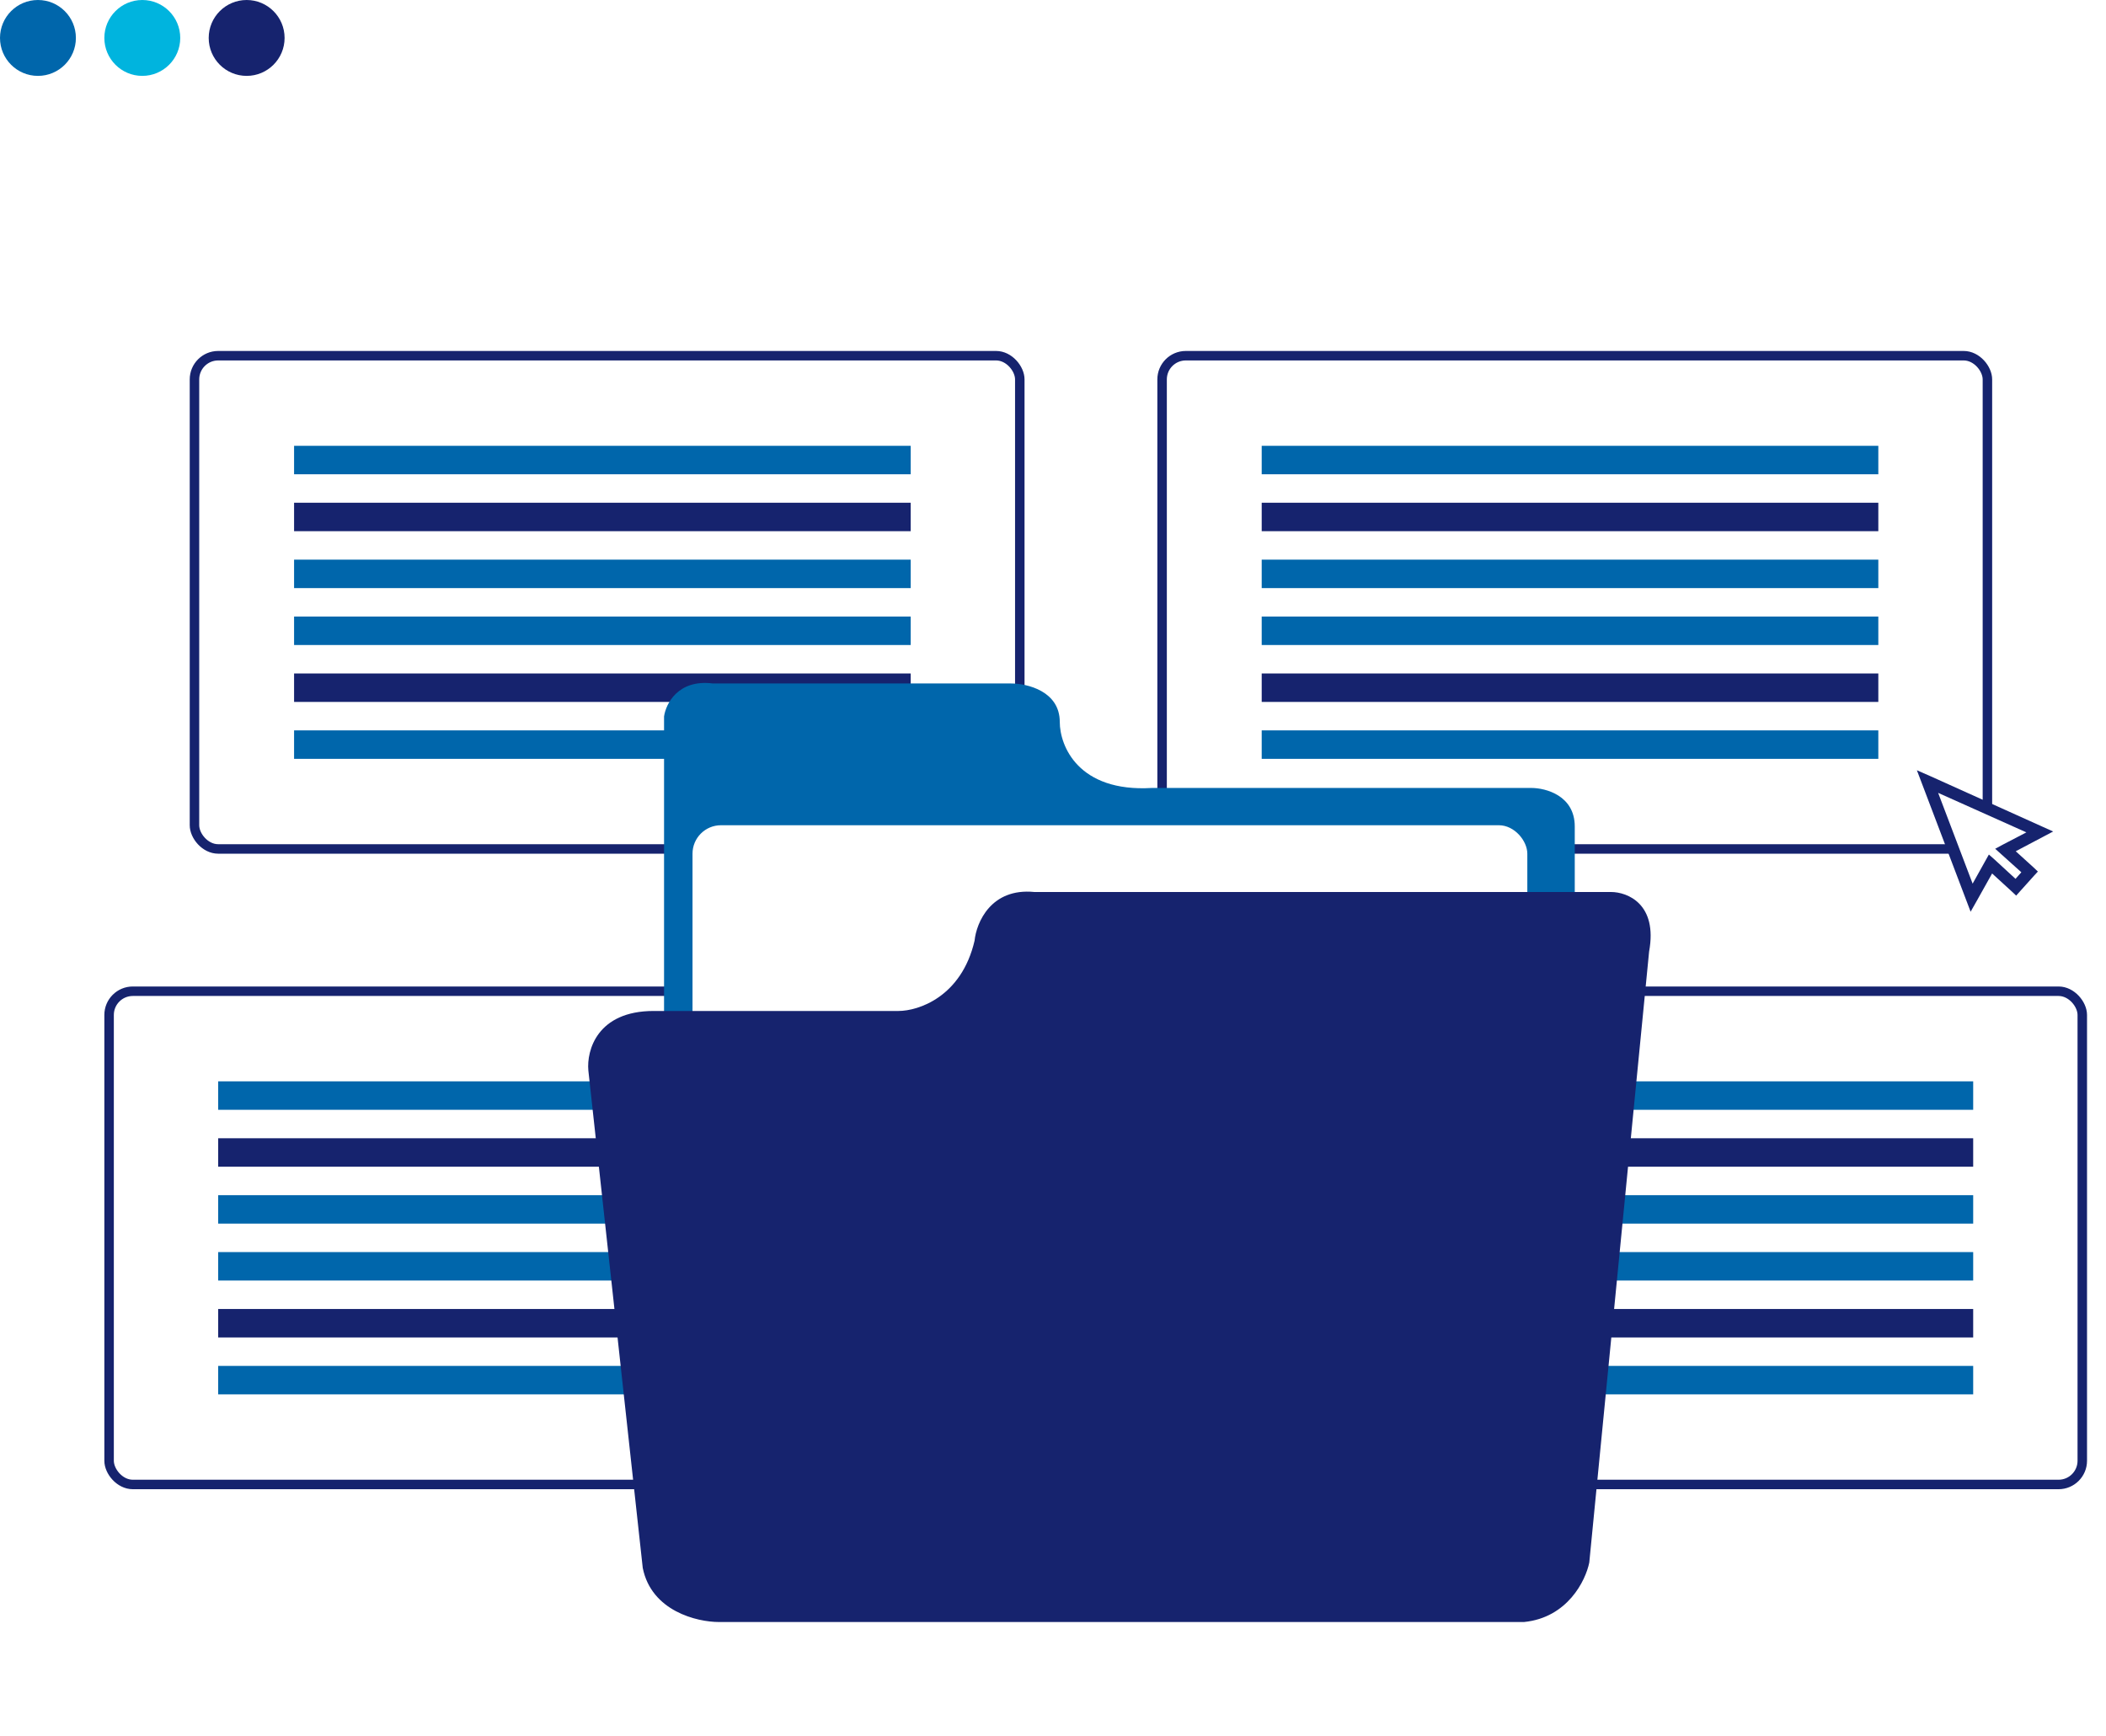 <svg width="222" height="183" viewBox="0 0 222 183" fill="none" xmlns="http://www.w3.org/2000/svg">
<rect width="222" height="183" fill="white"/>
<circle cx="4" cy="4" r="4" fill="#0066AB"/>
<circle cx="15" cy="4" r="4" fill="#00B4DE"/>
<circle cx="26" cy="4" r="4" fill="#16236E"/>
<rect x="11.5" y="104.5" width="88" height="52" rx="2.5" fill="white" stroke="#16236E"/>
<rect x="20.5" y="37.5" width="87" height="52" rx="2.5" fill="white" stroke="#16236E"/>
<rect x="122.5" y="37.5" width="87" height="52" rx="2.5" fill="white" stroke="#16236E"/>
<rect x="132.5" y="104.5" width="87" height="52" rx="2.5" fill="white" stroke="#16236E"/>
<rect x="31" y="47" width="65" height="3" fill="#0066AB"/>
<rect x="31" y="53" width="65" height="3" fill="#16236E"/>
<rect x="31" y="59" width="65" height="3" fill="#0066AB"/>
<rect x="31" y="65" width="65" height="3" fill="#0066AB"/>
<rect x="31" y="71" width="65" height="3" fill="#16236E"/>
<rect x="31" y="77" width="65" height="3" fill="#0066AB"/>
<rect x="133" y="47" width="65" height="3" fill="#0066AB"/>
<rect x="133" y="53" width="65" height="3" fill="#16236E"/>
<rect x="133" y="59" width="65" height="3" fill="#0066AB"/>
<rect x="133" y="65" width="65" height="3" fill="#0066AB"/>
<rect x="133" y="71" width="65" height="3" fill="#16236E"/>
<rect x="133" y="77" width="65" height="3" fill="#0066AB"/>
<rect x="23" y="114" width="65" height="3" fill="#0066AB"/>
<rect x="23" y="120" width="65" height="3" fill="#16236E"/>
<rect x="23" y="126" width="65" height="3" fill="#0066AB"/>
<rect x="23" y="132" width="65" height="3" fill="#0066AB"/>
<rect x="23" y="138" width="65" height="3" fill="#16236E"/>
<rect x="23" y="144" width="65" height="3" fill="#0066AB"/>
<rect x="143" y="114" width="65" height="3" fill="#0066AB"/>
<rect x="143" y="120" width="65" height="3" fill="#16236E"/>
<rect x="143" y="126" width="65" height="3" fill="#0066AB"/>
<rect x="143" y="132" width="65" height="3" fill="#0066AB"/>
<rect x="143" y="138" width="65" height="3" fill="#16236E"/>
<rect x="143" y="144" width="65" height="3" fill="#0066AB"/>
<g clip-path="url(#clip0_154_1129)">
<path d="M209.658 91.133L207.785 94.253L203.729 83.956L203.729 82.707L214.963 87.7L211.218 89.573L214.026 91.757L212.466 93.317L209.658 91.133Z" fill="white"/>
<path d="M202.065 81.204L207.729 96.118L208.391 94.949L209.995 92.086L212.074 93.989L212.53 94.42L212.955 93.946L214.406 92.33L214.82 91.882L214.364 91.449L212.485 89.743L215.301 88.256L216.43 87.66L215.273 87.14L203.443 81.807L202.065 81.204ZM204.306 83.587L213.607 87.752L211.099 89.059L210.32 89.481L210.987 90.082L213.076 91.959L212.463 92.651L210.249 90.613L209.654 90.088L209.269 90.777L207.941 93.159L204.306 83.587Z" fill="#16236E"/>
</g>
<path d="M70 75.533V108H166V87.129C166 83.882 162.952 83.07 161.429 83.07H121.429C113.657 83.534 111.714 78.626 111.714 76.113C111.714 72.867 108.286 72.055 106.571 72.055H75.143C71.486 71.591 70.191 74.181 70 75.533Z" fill="#0066AB"/>
<rect x="73" y="87" width="88" height="37" rx="3" fill="white"/>
<path d="M62.02 112.851L67.754 165.299C68.671 169.86 73.489 171 75.782 171H160.65C165.237 170.544 167.148 166.629 167.531 164.729L173.838 100.31C174.756 95.293 171.545 94.039 169.824 94.039H109.041C104.454 93.583 102.925 97.269 102.733 99.169C101.357 105.098 96.808 106.581 94.706 106.581H68.901C62.937 106.581 61.829 110.761 62.02 112.851Z" fill="#16236E"/>
<defs>
<clipPath id="clip0_154_1129">
<rect width="19.972" height="19.972" fill="white" transform="translate(196.239 81.684) rotate(-20.795)"/>
</clipPath>
</defs>
</svg>
